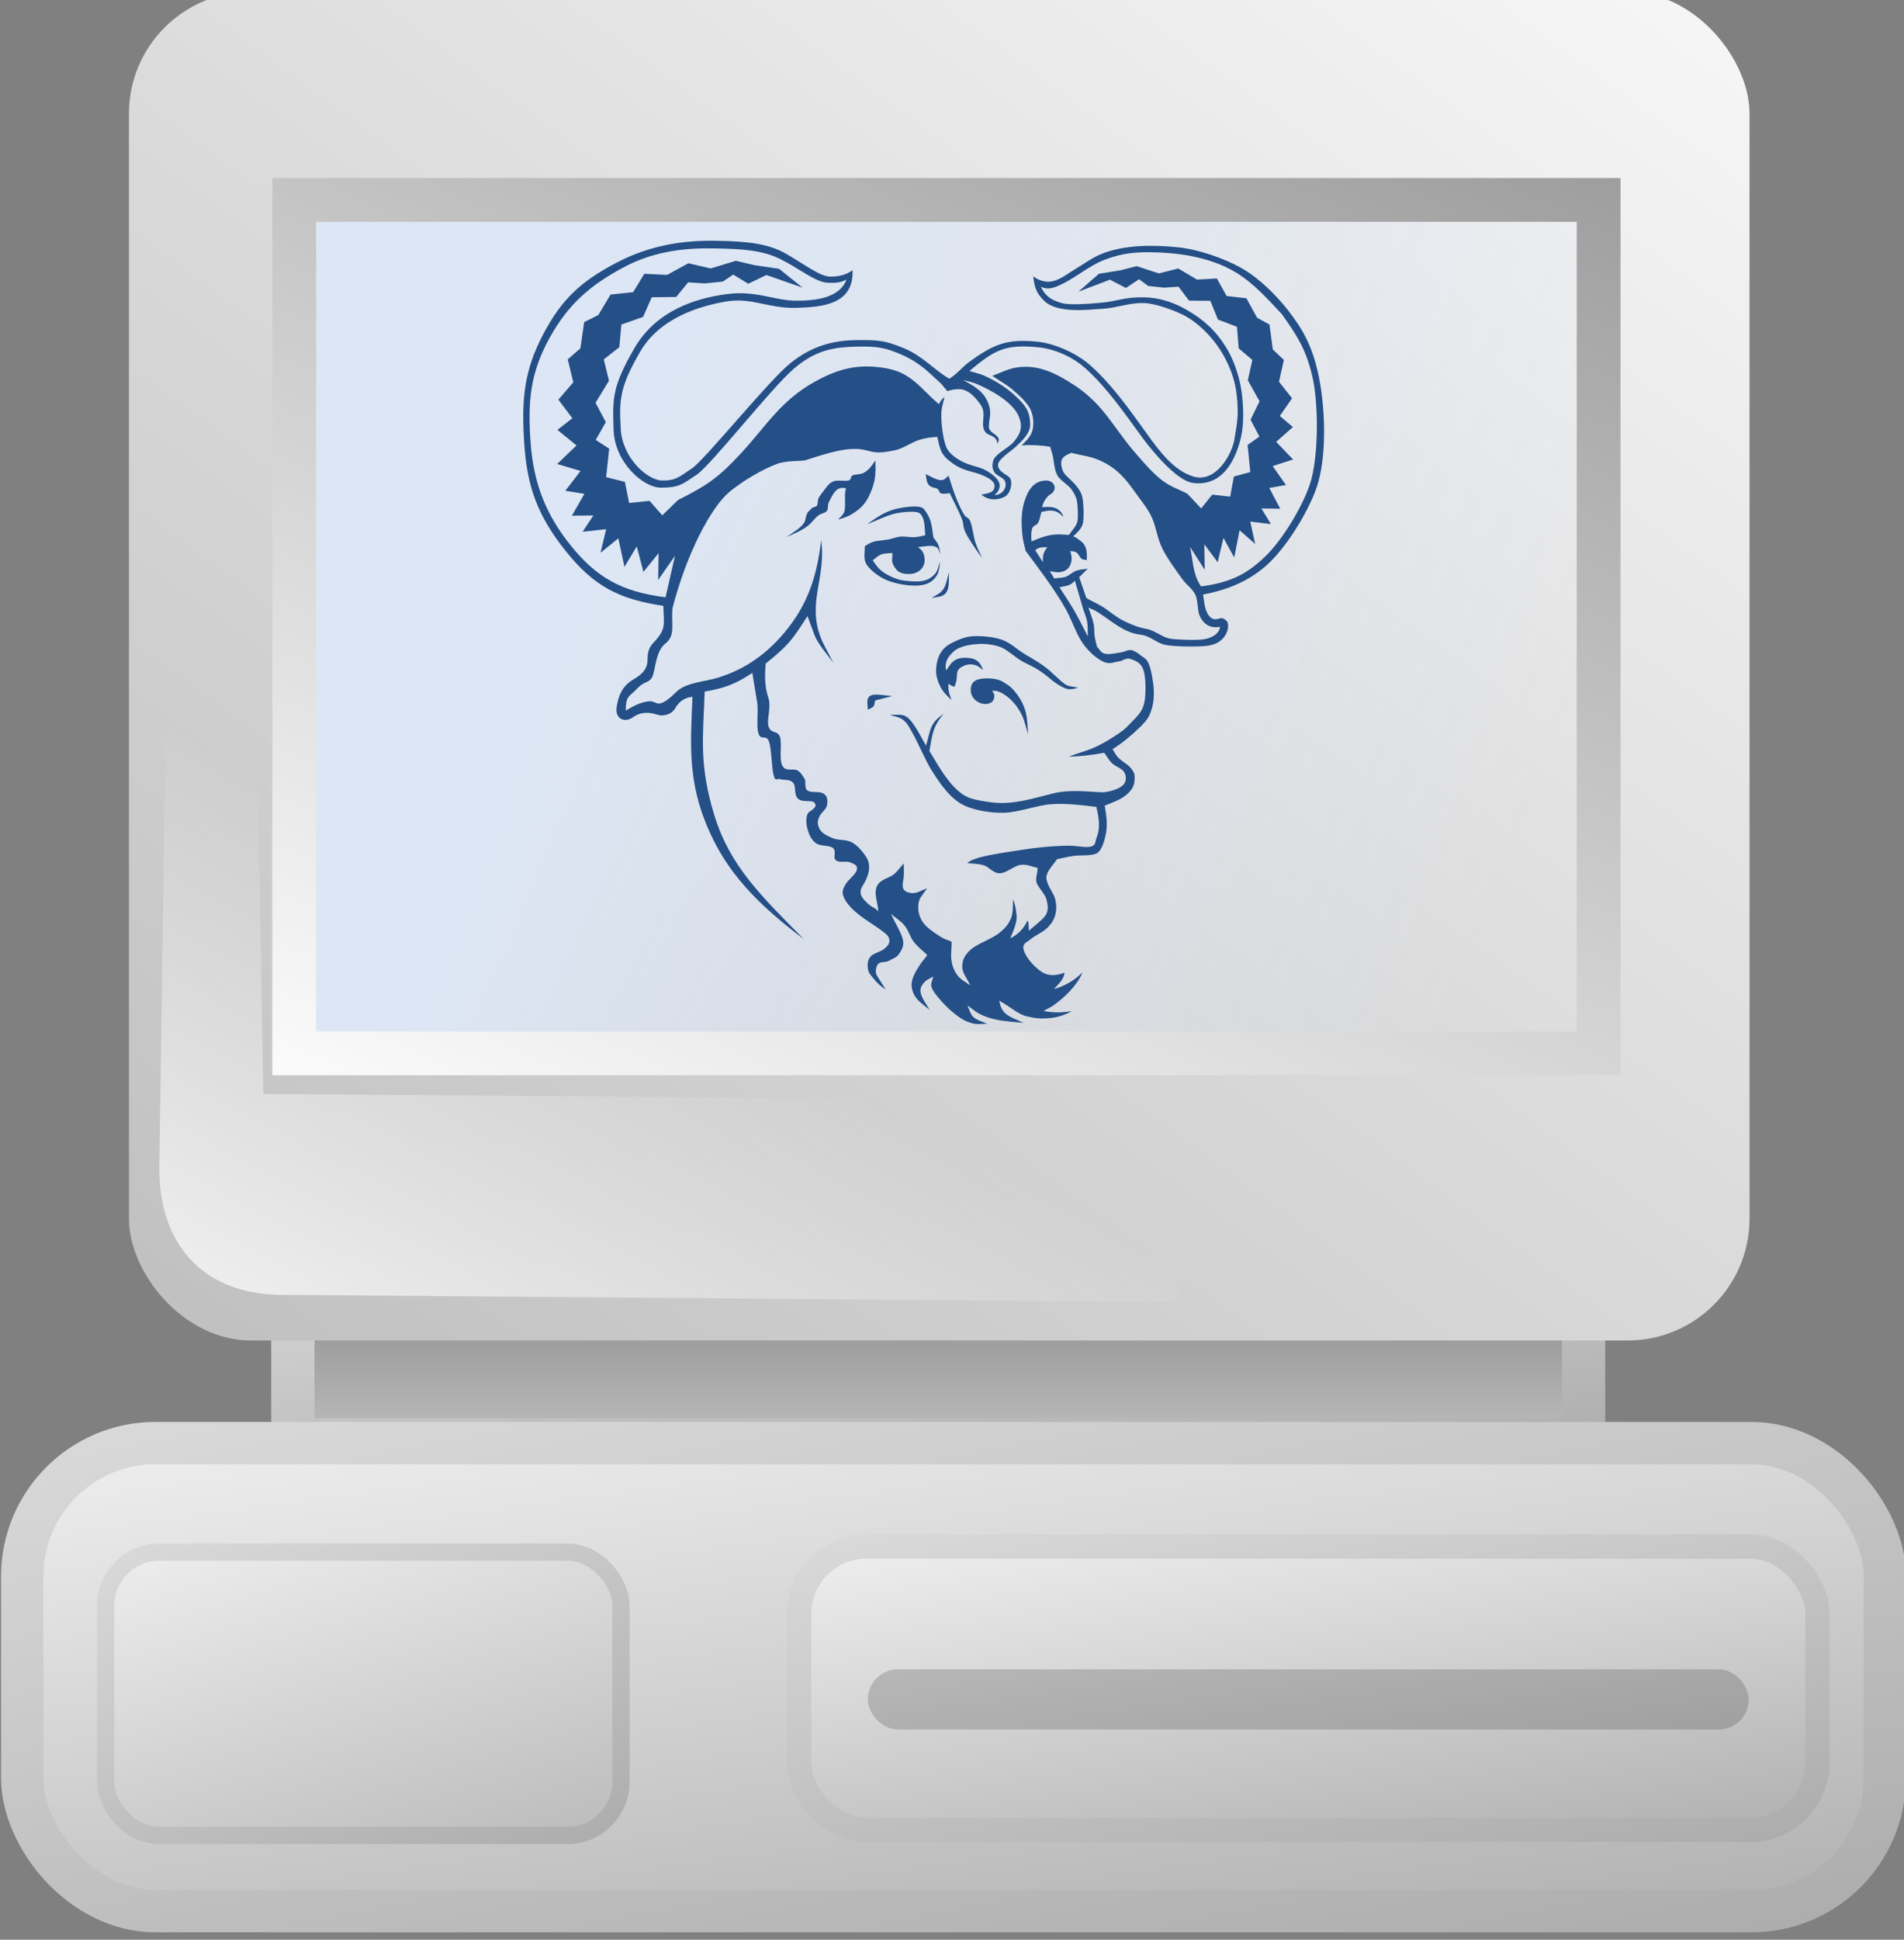 <?xml version="1.0" encoding="UTF-8" standalone="no"?>
<!-- Created with Inkscape (http://www.inkscape.org/) -->

<svg
   xmlns:dc="http://purl.org/dc/elements/1.1/"
   xmlns:cc="http://creativecommons.org/ns#"
   xmlns:rdf="http://www.w3.org/1999/02/22-rdf-syntax-ns#"
   xmlns:svg="http://www.w3.org/2000/svg"
   xmlns="http://www.w3.org/2000/svg"
   xmlns:xlink="http://www.w3.org/1999/xlink"
   xmlns:sodipodi="http://sodipodi.sourceforge.net/DTD/sodipodi-0.dtd"
   xmlns:inkscape="http://www.inkscape.org/namespaces/inkscape"
   width="235.108"
   height="239.404"
   id="svg15616"
   version="1.1"
   inkscape:version="0.48.1 r9760"
   sodipodi:docname="New document 18">
  <rect width="100%" height="100%" fill="#808080" stroke="none"/>
  <defs
     id="defs15618">
    <linearGradient
       y2="234.269"
       x2="25.221"
       y1="178.489"
       x1="25.221"
       gradientTransform="matrix(5.986,0,0,1.021,280.342,-2399.024)"
       gradientUnits="userSpaceOnUse"
       id="linearGradient42424-6"
       xlink:href="#linearGradient888-2-0-4"
       inkscape:collect="always" />
    <linearGradient
       id="linearGradient888-2-0-4">
      <stop
         id="stop889-8-8-3"
         offset="0"
         style="stop-color:#626262;stop-opacity:1;" />
      <stop
         id="stop890-5-9-33"
         offset="1"
         style="stop-color:#fff;stop-opacity:1;" />
    </linearGradient>
    <linearGradient
       y2="176.287"
       x2="-16.224"
       y1="269.858"
       x1="51.461"
       gradientTransform="matrix(5.986,0,0,1.021,280.342,-2399.024)"
       gradientUnits="userSpaceOnUse"
       id="linearGradient42426-8"
       xlink:href="#linearGradient888-2-0-4"
       inkscape:collect="always" />
    <linearGradient
       id="linearGradient15532">
      <stop
         id="stop15534"
         offset="0"
         style="stop-color:#626262;stop-opacity:1;" />
      <stop
         id="stop15536"
         offset="1"
         style="stop-color:#fff;stop-opacity:1;" />
    </linearGradient>
    <linearGradient
       y2="11.699"
       x2="95.644"
       y1="208.44"
       x1="-77.726"
       gradientTransform="matrix(2.71,0,0,2.255,280.342,-2399.024)"
       gradientUnits="userSpaceOnUse"
       id="linearGradient42428-6"
       xlink:href="#linearGradient888-2-0-4"
       inkscape:collect="always" />
    <linearGradient
       id="linearGradient15539">
      <stop
         id="stop15541"
         offset="0"
         style="stop-color:#626262;stop-opacity:1;" />
      <stop
         id="stop15543"
         offset="1"
         style="stop-color:#fff;stop-opacity:1;" />
    </linearGradient>
    <linearGradient
       y2="-2239.307"
       x2="493.795"
       y1="-2277.692"
       x1="395.963"
       gradientUnits="userSpaceOnUse"
       id="linearGradient42430-0"
       xlink:href="#linearGradient42314-4"
       inkscape:collect="always" />
    <linearGradient
       id="linearGradient42314-4">
      <stop
         id="stop42316-8"
         offset="0"
         style="stop-color:#dde6f4;stop-opacity:1;" />
      <stop
         id="stop42318-8"
         offset="1"
         style="stop-color:#dde6f4;stop-opacity:0;" />
    </linearGradient>
    <linearGradient
       y2="91.077"
       x2="27.674"
       y1="-3.91"
       x1="92.438"
       gradientTransform="matrix(3.032,0,0,2.015,280.342,-2399.024)"
       gradientUnits="userSpaceOnUse"
       id="linearGradient42432-8"
       xlink:href="#linearGradient888-2-0-4"
       inkscape:collect="always" />
    <linearGradient
       id="linearGradient15550">
      <stop
         id="stop15552"
         offset="0"
         style="stop-color:#626262;stop-opacity:1;" />
      <stop
         id="stop15554"
         offset="1"
         style="stop-color:#fff;stop-opacity:1;" />
    </linearGradient>
    <linearGradient
       y2="113.719"
       x2="17.877"
       y1="90.197"
       x1="39.811"
       gradientTransform="matrix(3.265,0,0,1.872,280.342,-2399.024)"
       gradientUnits="userSpaceOnUse"
       id="linearGradient42434-9"
       xlink:href="#linearGradient892-6-9-7"
       inkscape:collect="always" />
    <linearGradient
       id="linearGradient892-6-9-7">
      <stop
         id="stop893-3-5-7"
         offset="0"
         style="stop-color:#ffffff;stop-opacity:0;" />
      <stop
         id="stop894-6-8-6"
         offset="1"
         style="stop-color:#fff;stop-opacity:1;" />
    </linearGradient>
    <linearGradient
       y2="-89.846"
       x2="79.938"
       y1="65.199"
       x1="159.228"
       spreadMethod="pad"
       gradientTransform="matrix(3.812,0,0,1.021,55.469,-2115.985)"
       gradientUnits="userSpaceOnUse"
       id="linearGradient42436-4"
       xlink:href="#linearGradient888-2-0-4"
       inkscape:collect="always" />
    <linearGradient
       id="linearGradient15561">
      <stop
         id="stop15563"
         offset="0"
         style="stop-color:#626262;stop-opacity:1;" />
      <stop
         id="stop15565"
         offset="1"
         style="stop-color:#fff;stop-opacity:1;" />
    </linearGradient>
    <linearGradient
       y2="-95.58"
       x2="5.623"
       y1="114.67"
       x1="157.709"
       gradientTransform="matrix(3.812,0,0,1.021,55.469,-2115.985)"
       gradientUnits="userSpaceOnUse"
       id="linearGradient42438-3"
       xlink:href="#linearGradient888-2-0-4"
       inkscape:collect="always" />
    <linearGradient
       id="linearGradient15568">
      <stop
         id="stop15570"
         offset="0"
         style="stop-color:#626262;stop-opacity:1;" />
      <stop
         id="stop15572"
         offset="1"
         style="stop-color:#fff;stop-opacity:1;" />
    </linearGradient>
    <linearGradient
       y2="-66.005"
       x2="104.06"
       y1="23.06"
       x1="149.608"
       spreadMethod="pad"
       gradientTransform="matrix(3.632,0,0,1.071,55.469,-2115.985)"
       gradientUnits="userSpaceOnUse"
       id="linearGradient42440-0"
       xlink:href="#linearGradient888-2-0-4"
       inkscape:collect="always" />
    <linearGradient
       id="linearGradient15575">
      <stop
         id="stop15577"
         offset="0"
         style="stop-color:#626262;stop-opacity:1;" />
      <stop
         id="stop15579"
         offset="1"
         style="stop-color:#fff;stop-opacity:1;" />
    </linearGradient>
    <linearGradient
       y2="-69.298"
       x2="61.37"
       y1="51.478"
       x1="148.735"
       gradientTransform="matrix(3.632,0,0,1.071,55.469,-2115.985)"
       gradientUnits="userSpaceOnUse"
       id="linearGradient42442-30"
       xlink:href="#linearGradient888-2-0-4"
       inkscape:collect="always" />
    <linearGradient
       id="linearGradient15582">
      <stop
         id="stop15584"
         offset="0"
         style="stop-color:#626262;stop-opacity:1;" />
      <stop
         id="stop15586"
         offset="1"
         style="stop-color:#fff;stop-opacity:1;" />
    </linearGradient>
    <linearGradient
       y2="-48.173"
       x2="108.579"
       y1="30.068"
       x1="149.644"
       gradientTransform="matrix(2.626,0,0,1.482,55.469,-2115.985)"
       gradientUnits="userSpaceOnUse"
       id="linearGradient42444-9"
       xlink:href="#linearGradient888-2-0-4"
       inkscape:collect="always" />
    <linearGradient
       id="linearGradient15589">
      <stop
         id="stop15591"
         offset="0"
         style="stop-color:#626262;stop-opacity:1;" />
      <stop
         id="stop15593"
         offset="1"
         style="stop-color:#fff;stop-opacity:1;" />
    </linearGradient>
    <linearGradient
       y2="-49.167"
       x2="81.777"
       y1="36.145"
       x1="143.489"
       gradientTransform="matrix(2.626,0,0,1.482,55.469,-2115.985)"
       gradientUnits="userSpaceOnUse"
       id="linearGradient42446-2"
       xlink:href="#linearGradient888-2-0-4"
       inkscape:collect="always" />
    <linearGradient
       id="linearGradient15596">
      <stop
         id="stop15598"
         offset="0"
         style="stop-color:#626262;stop-opacity:1;" />
      <stop
         id="stop15600"
         offset="1"
         style="stop-color:#fff;stop-opacity:1;" />
    </linearGradient>
    <linearGradient
       inkscape:collect="always"
       xlink:href="#linearGradient888-2-0-4"
       id="linearGradient15766"
       gradientUnits="userSpaceOnUse"
       gradientTransform="matrix(5.986,0,0,1.021,280.342,-2399.024)"
       x1="25.221"
       y1="178.489"
       x2="25.221"
       y2="234.269" />
    <linearGradient
       inkscape:collect="always"
       xlink:href="#linearGradient888-2-0-4"
       id="linearGradient15768"
       gradientUnits="userSpaceOnUse"
       gradientTransform="matrix(5.986,0,0,1.021,280.342,-2399.024)"
       x1="51.461"
       y1="269.858"
       x2="-16.224"
       y2="176.287" />
    <linearGradient
       inkscape:collect="always"
       xlink:href="#linearGradient888-2-0-4"
       id="linearGradient15770"
       gradientUnits="userSpaceOnUse"
       gradientTransform="matrix(2.71,0,0,2.255,280.342,-2399.024)"
       x1="-77.726"
       y1="208.44"
       x2="95.644"
       y2="11.699" />
    <linearGradient
       inkscape:collect="always"
       xlink:href="#linearGradient42314-4"
       id="linearGradient15772"
       gradientUnits="userSpaceOnUse"
       x1="395.963"
       y1="-2277.692"
       x2="493.795"
       y2="-2239.307" />
    <linearGradient
       inkscape:collect="always"
       xlink:href="#linearGradient888-2-0-4"
       id="linearGradient15774"
       gradientUnits="userSpaceOnUse"
       gradientTransform="matrix(3.032,0,0,2.015,280.342,-2399.024)"
       x1="92.438"
       y1="-3.91"
       x2="27.674"
       y2="91.077" />
    <linearGradient
       inkscape:collect="always"
       xlink:href="#linearGradient892-6-9-7"
       id="linearGradient15776"
       gradientUnits="userSpaceOnUse"
       gradientTransform="matrix(3.265,0,0,1.872,280.342,-2399.024)"
       x1="39.811"
       y1="90.197"
       x2="17.877"
       y2="113.719" />
    <linearGradient
       inkscape:collect="always"
       xlink:href="#linearGradient888-2-0-4"
       id="linearGradient15778"
       gradientUnits="userSpaceOnUse"
       gradientTransform="matrix(3.812,0,0,1.021,55.469,-2115.985)"
       spreadMethod="pad"
       x1="159.228"
       y1="65.199"
       x2="79.938"
       y2="-89.846" />
    <linearGradient
       inkscape:collect="always"
       xlink:href="#linearGradient888-2-0-4"
       id="linearGradient15780"
       gradientUnits="userSpaceOnUse"
       gradientTransform="matrix(3.812,0,0,1.021,55.469,-2115.985)"
       x1="157.709"
       y1="114.67"
       x2="5.623"
       y2="-95.58" />
    <linearGradient
       inkscape:collect="always"
       xlink:href="#linearGradient888-2-0-4"
       id="linearGradient15782"
       gradientUnits="userSpaceOnUse"
       gradientTransform="matrix(3.632,0,0,1.071,55.469,-2115.985)"
       spreadMethod="pad"
       x1="149.608"
       y1="23.06"
       x2="104.06"
       y2="-66.005" />
    <linearGradient
       inkscape:collect="always"
       xlink:href="#linearGradient888-2-0-4"
       id="linearGradient15784"
       gradientUnits="userSpaceOnUse"
       gradientTransform="matrix(3.632,0,0,1.071,55.469,-2115.985)"
       x1="148.735"
       y1="51.478"
       x2="61.37"
       y2="-69.298" />
    <linearGradient
       inkscape:collect="always"
       xlink:href="#linearGradient888-2-0-4"
       id="linearGradient15786"
       gradientUnits="userSpaceOnUse"
       gradientTransform="matrix(2.626,0,0,1.482,55.469,-2115.985)"
       x1="149.644"
       y1="30.068"
       x2="108.579"
       y2="-48.173" />
    <linearGradient
       inkscape:collect="always"
       xlink:href="#linearGradient888-2-0-4"
       id="linearGradient15788"
       gradientUnits="userSpaceOnUse"
       gradientTransform="matrix(2.626,0,0,1.482,55.469,-2115.985)"
       x1="143.489"
       y1="36.145"
       x2="81.777"
       y2="-49.167" />
  </defs>
  <sodipodi:namedview
     id="base"
     pagecolor="#ffffff"
     bordercolor="#666666"
     borderopacity="1.0"
     inkscape:pageopacity="0.0"
     inkscape:pageshadow="2"
     inkscape:zoom="0.35"
     inkscape:cx="-6.5342867"
     inkscape:cy="236.83921"
     inkscape:document-units="px"
     inkscape:current-layer="layer1"
     showgrid="false"
     fit-margin-top="0"
     fit-margin-left="0"
     fit-margin-right="0"
     fit-margin-bottom="0"
     inkscape:window-width="496"
     inkscape:window-height="415"
     inkscape:window-x="2018"
     inkscape:window-y="288"
     inkscape:window-maximized="0" />
  <g
     inkscape:label="Layer 1"
     inkscape:groupmode="layer"
     id="layer1"
     transform="translate(-381.534,-529.797)">
    <g
       id="g42398-9"
       transform="matrix(1.12,0,0,1.12,11.448,3153.628)">
      <rect
         height="20.555"
         id="rect1866-3-4-2"
         style="fill:url(#linearGradient15766);fill-opacity:1;fill-rule:evenodd;stroke:url(#linearGradient15768);stroke-width:3.578pt"
         width="142.304"
         x="362.722"
         y="-2204.586" />
      <rect
         height="148.629"
         id="rect1867-8-7-4"
         rx="13.44"
         ry="13.44"
         style="fill:url(#linearGradient15770);fill-opacity:1;fill-rule:evenodd;stroke-width:1.628"
         width="178.671"
         x="344.651"
         y="-2343.618" />
      <rect
         height="94.043"
         id="rect1868-5-5-4"
         style="fill:url(#linearGradient15772);fill-opacity:1;fill-rule:evenodd;stroke:url(#linearGradient15774);stroke-width:3.621pt"
         width="143.813"
         x="362.871"
         y="-2320.673" />
      <path
         inkscape:connector-curvature="0"
         d="m 348.791,-2268.403 -0.791,54.155 c -0.126,8.633 4.795,14.161 13.44,14.23 l 98.427,0.791 9.487,-22.136 -109.891,-0.791 -0.791,-46.644 -9.882,0.395 z"
         id="path1869-1-1-5"
         sodipodi:nodetypes="czzccccc"
         style="fill:url(#linearGradient15776);fill-opacity:1;fill-rule:evenodd;stroke-width:1pt" />
      <rect
         height="51.582"
         id="rect1888-0-1-9"
         rx="14.687"
         ry="14.687"
         style="fill:url(#linearGradient15778);fill-opacity:1;fill-rule:evenodd;stroke:url(#linearGradient15780);stroke-width:4.661"
         width="205.355"
         x="332.881"
         y="-2183.683" />
      <rect
         height="31.228"
         id="rect1889-3-9-1"
         rx="7.413"
         ry="7.413"
         style="fill:url(#linearGradient15782);fill-opacity:1;fill-rule:evenodd;stroke:url(#linearGradient15784);stroke-width:2.681"
         width="112.266"
         x="418.541"
         y="-2172.286" />
      <rect
         height="31.228"
         id="rect1890-4-9-2"
         rx="5.912"
         ry="5.912"
         style="fill:url(#linearGradient15786);fill-opacity:1;fill-rule:evenodd;stroke:url(#linearGradient15788);stroke-width:1.899"
         width="56.809"
         x="342.085"
         y="-2171.67" />
      <rect
         height="6.634"
         id="rect1891-2-3-8"
         rx="3.317"
         ry="3.317"
         style="fill-opacity:0.17;fill-rule:evenodd;stroke-width:0.463"
         width="97.12"
         x="426.114"
         y="-2158.756" />
      <path
         inkscape:connector-curvature="0"
         id="path7-1-9"
         d="m 406.784,-2265.913 c -0.6,0.041 -1.381,0.31 -1.905,1.249 -0.428,0.767 -1.43,0.89 -1.898,0.735 -0.78,-0.258 -1.776,-0.436 -2.741,0.251 -0.965,0.688 -2.007,0.168 -1.825,-1.086 0.183,-1.253 0.636,-2.37 1.837,-3.061 2.625,-1.51 0.801,-2.561 2.241,-4.076 1.443,-1.518 1.125,-1.983 1.077,-4.045 -4.878,-0.733 -7.643,-2.139 -10.731,-5.996 -3.087,-3.858 -4.284,-7.033 -4.604,-11.869 -0.32,-4.836 -0.043,-7.971 2.047,-11.985 2.09,-4.014 4.29,-5.947 8.102,-7.952 3.813,-2.004 7.548,-2.484 11.001,-2.426 3.453,0.059 5.754,0.311 7.705,1.425 1.951,1.113 3.736,2.514 4.873,2.524 1.138,0.011 1.913,-0.288 2.466,-0.712 0.148,3.749 -3.227,4.074 -6.245,4.154 -3.019,0.079 -4.874,-1.17 -7.654,-0.705 -2.78,0.465 -7.332,1.73 -9.55,5.59 -2.218,3.86 -2.293,5.224 -2.109,8.461 0.184,3.237 2.97,5.652 4.543,5.678 1.573,0.027 1.924,-0.429 3.3,-1.327 1.377,-0.898 8.405,-9.598 10.803,-11.552 2.398,-1.954 4.765,-2.558 7.32,-2.589 2.555,-0.031 3.208,0.056 5.269,0.9 2.061,0.845 3.327,2.4 4.989,3.351 0.849,-0.5 1.377,-1.246 2.156,-1.816 2.787,-2.037 4.235,-2.586 7.547,-2.264 1.904,0.185 4.304,1.273 5.737,2.518 2.55,2.218 4.658,5.305 6.36,7.65 1.326,1.827 2.886,4.012 5.113,4.695 2.432,0.746 4.262,-2.404 4.531,-4.151 0.152,-0.99 0.351,-1.858 0.353,-2.947 0.002,-1.09 -0.11,-2.412 -0.424,-3.548 -0.314,-1.136 -0.852,-2.266 -1.435,-3.203 -0.948,-1.525 -2.5,-3.121 -4.114,-3.942 -0.906,-0.461 -3.037,-1.298 -4.381,-1.328 -1.646,-0.036 -2.9,0.517 -4.422,0.621 -1.842,0.126 -5.133,0.54 -6.577,-0.883 -0.919,-0.906 -1.035,-1.51 -1.192,-2.691 0.406,0.334 0.974,0.554 1.479,0.597 1.154,0.097 2.234,-0.845 3.165,-1.39 0.767,-0.45 1.853,-1.253 2.861,-1.659 2.589,-1.044 5.768,-1.014 8.501,-0.734 2.19,0.224 5.03,1.198 6.951,2.285 1.93,1.092 3.79,2.933 5.152,4.668 1.714,2.184 2.651,4.057 3.272,6.781 0.793,3.478 1.013,8.703 0.054,12.132 -0.756,2.702 -3.266,6.854 -5.403,8.888 -2.107,2.007 -4.541,2.976 -7.308,3.506 0.108,0.558 0.126,1.079 0.269,1.537 0.203,0.65 0.592,1.375 1.392,1.145 0.319,-0.091 0.489,-0.17 0.91,0.197 0.42,0.368 0.201,1.788 -0.981,2.425 -0.599,0.323 -1.232,0.393 -2.191,0.412 -0.96,0.019 -2.458,0.024 -3.5,-0.159 -1.042,-0.182 -1.664,-1.009 -2.818,-1.139 -1.783,-0.199 -3.149,-1.488 -4.579,-2.409 -0.597,-0.385 -0.798,-0.389 -1.142,-0.583 0.186,0.569 0.433,1.159 0.557,1.706 0.124,0.547 0.071,1.053 0.137,1.491 0.065,0.437 0.187,0.777 0.257,1.132 0.286,0.256 0.377,0.644 0.857,0.766 0.48,0.122 1.232,-0.068 1.723,-0.134 0.491,-0.066 0.821,-0.334 1.206,-0.26 0.386,0.073 0.751,0.349 1.074,0.608 0.323,0.259 0.601,0.297 0.862,0.942 0.262,0.646 0.501,1.968 0.537,2.852 0.036,0.884 -0.063,1.681 -0.325,2.383 -0.262,0.701 -0.492,1.012 -1.201,1.707 -0.709,0.695 -1.864,1.714 -3.017,2.424 0.212,0.314 0.306,0.602 0.637,0.943 0.331,0.341 1.021,0.723 1.328,1.083 0.307,0.36 0.462,0.618 0.467,1.022 0.004,0.404 -0.015,0.928 -0.342,1.368 -0.816,1.095 -1.781,1.292 -2.954,1.807 0.197,1.232 0.358,2.112 0.073,3.343 -0.116,0.501 -0.375,1.638 -0.993,1.93 -0.619,0.292 -1.811,0.15 -2.566,0.27 -0.755,0.12 -1.178,0.234 -1.766,0.351 -0.358,0.517 -0.89,1.087 -1.073,1.551 -0.183,0.464 -0.128,0.63 0.026,1.103 0.153,0.473 0.676,1.162 0.824,1.716 0.148,0.554 0.177,1.151 0.039,1.706 -0.138,0.556 -0.375,0.959 -0.849,1.452 -0.473,0.494 -1.405,0.881 -1.869,1.281 -0.464,0.4 -0.927,0.448 -0.8,1.11 0.174,0.909 1.503,2.384 2.464,2.735 0.576,0.21 1.349,0.144 2.049,-0.151 -0.047,0.777 -0.719,1.3 -1.159,1.816 1.189,-0.34 2.342,-0.991 3.14,-1.854 -0.247,0.749 -1.098,1.952 -2.371,3.009 -1.273,1.056 -1.265,0.84 -1.898,1.26 1.155,0.232 2.228,0.169 3.123,0.01 -0.49,0.27 -1.294,0.65 -2.359,0.762 -1.065,0.112 -1.721,0.033 -2.68,-0.2 -0.96,-0.233 -1.835,-1.105 -2.998,-1.707 0.113,0.431 0.194,0.95 0.683,1.393 0.489,0.444 1.229,0.669 2.015,1.053 -1.001,-0.114 -2.053,-0.148 -3.037,-0.365 -0.728,-0.161 -1.218,-0.331 -1.75,-0.595 -0.533,-0.264 -0.944,-0.649 -1.416,-0.973 0.226,0.432 0.293,0.94 0.678,1.296 0.385,0.356 1.01,0.489 1.516,0.733 -0.528,-0.012 -1.035,0.103 -1.582,-0.035 -0.547,-0.138 -1.06,-0.354 -1.629,-0.773 -0.569,-0.419 -1.156,-0.935 -1.641,-1.463 -0.485,-0.528 -1.084,-1.212 -1.266,-1.698 -0.182,-0.487 0.109,-0.827 0.163,-1.24 -0.335,0.22 -0.747,0.341 -1.005,0.661 -0.257,0.32 -0.486,0.611 -0.372,1.168 0.114,0.557 0.628,1.238 0.992,1.857 -1.085,-0.887 -1.69,-1.228 -1.948,-2.298 -0.242,-1.002 0.383,-1.911 0.859,-2.668 0.236,-0.376 0.589,-0.726 0.81,-1.089 -0.49,-0.479 -1.05,-0.891 -1.47,-1.438 -0.42,-0.547 -0.596,-1.286 -1.025,-1.809 -0.429,-0.523 -1.005,-0.854 -1.507,-1.281 0.441,0.948 1.167,2.111 1.324,2.845 0.157,0.734 -0.177,1.183 -0.437,1.579 -0.261,0.396 -0.681,0.484 -1.08,0.728 -0.399,0.244 -1.019,0.052 -1.257,0.413 -0.237,0.361 -0.301,0.905 -0.074,1.263 l 0.931,1.47 c -0.343,-0.173 -0.934,-0.677 -1.201,-1.034 -0.267,-0.357 -0.675,-0.687 -0.731,-1.171 -0.056,-0.483 -0.083,-0.902 0.23,-1.333 0.313,-0.43 1.17,-0.574 1.554,-0.905 0.384,-0.331 0.599,-0.546 0.577,-0.974 -0.022,-0.427 -0.439,-0.733 -0.798,-1.003 -1.096,-0.822 -2.502,-1.579 -3.433,-2.57 -0.526,-0.56 -0.778,-1.012 -0.884,-1.398 -0.106,-0.386 0.006,-0.687 0.267,-1.162 0.261,-0.475 1.157,-1.109 1.266,-1.625 0.109,-0.516 -0.344,-0.627 -0.752,-0.809 -0.408,-0.182 -1.184,0.093 -1.563,-0.223 -0.379,-0.317 0.111,-0.982 -0.316,-1.346 -0.427,-0.365 -1.403,-0.161 -1.908,-0.554 -0.504,-0.393 -0.713,-0.88 -0.886,-1.449 -0.174,-0.569 -0.193,-1.193 -0.076,-1.605 0.118,-0.412 0.471,-0.484 0.685,-0.698 0.213,-0.214 0.398,-0.391 0.114,-0.71 -0.284,-0.319 -1.216,0.018 -1.752,-0.391 -0.536,-0.409 -0.208,-1.389 -0.587,-1.802 -0.379,-0.413 -1.058,-0.251 -1.417,-0.383 -0.358,-0.132 -0.499,0.334 -0.719,-0.403 -0.22,-0.736 -0.226,-2.931 -0.522,-3.75 -0.296,-0.819 -0.877,-0.055 -1.147,-0.869 -0.27,-0.814 -0.014,-2.116 -0.136,-3.345 l -0.551,-3.345 c -1.921,1.29 -3.189,1.696 -5.253,2.06 -0.172,5.05 -0.647,8.024 1.067,13.627 1.714,5.603 5.183,8.905 9.863,13.648 -6.175,-4.626 -9.123,-8.387 -10.968,-13.206 -1.845,-4.819 -1.491,-8.849 -1.306,-13.489 z m 32.813,-2.03 c 0.475,0.021 1.052,0.142 1.386,0.358 0.334,0.217 0.688,0.394 0.991,0.702 0.756,0.769 1.322,1.698 1.573,2.764 0.16,0.68 0.183,1.552 0.242,2.35 -0.229,-0.738 -0.382,-1.507 -0.708,-2.168 -0.514,-1.042 -1.386,-2.06 -2.47,-2.528 -0.358,-0.155 -0.596,-0.126 -0.793,-0.099 0.088,0.148 0.235,0.272 0.242,0.488 0.006,0.216 -0.042,0.64 -0.409,0.818 -0.592,0.287 -1.25,0.085 -1.707,-0.319 -0.461,-0.407 -0.618,-1.096 -0.377,-1.688 0.287,-0.706 1.383,-0.707 2.031,-0.678 z m -5.957,-1.004 c 0.06,-1.213 0.497,-2.236 1.584,-2.831 0.562,-0.307 1.428,-0.705 2.224,-0.798 0.764,-0.09 2.624,-0.024 3.742,0.486 0.859,0.392 1.444,1.002 2.198,1.448 0.754,0.446 1.29,0.745 2.008,1.246 1.102,0.768 1.748,1.614 2.512,2.121 0.367,0.243 0.884,0.207 1.372,0.356 -0.379,0.113 -0.875,0.237 -1.284,0.106 -0.51,-0.163 -1.224,-0.63 -1.619,-0.964 -0.7,-0.591 -1.062,-0.879 -1.826,-1.325 -0.456,-0.266 -1.206,-0.579 -1.707,-0.905 -0.501,-0.327 -1.371,-1.043 -1.853,-1.286 -0.612,-0.308 -1.714,-0.479 -2.396,-0.46 -0.939,0.027 -2.298,0.182 -3.025,0.841 -0.722,0.655 -0.996,1.232 -0.833,2.083 0.272,-0.313 0.453,-0.706 0.725,-0.939 0.564,-0.482 1.211,-0.505 1.914,-0.414 0.789,0.103 1.186,0.558 1.447,1.307 -0.175,-0.129 -0.498,-0.412 -0.752,-0.499 -0.597,-0.206 -1.049,-0.143 -1.608,0.157 -0.661,0.354 -0.481,0.879 -0.576,1.462 -0.044,0.269 -0.145,0.486 -0.218,0.729 -0.248,-0.066 -0.478,-0.169 -0.666,-0.355 0.008,0.273 -0.032,0.511 0.024,0.817 0.056,0.306 0.205,0.67 0.307,1.005 -0.46,-0.46 -0.931,-0.888 -1.228,-1.482 -0.297,-0.594 -0.499,-1.254 -0.467,-1.906 z m 0.796,-8.828 c 0.339,-0.503 0.438,-1.275 0.647,-1.903 -0.084,0.795 0.077,1.669 -0.311,2.244 -0.388,0.576 -1.07,0.475 -1.634,0.642 0.439,-0.335 0.959,-0.481 1.298,-0.984 z m -8.116,11.785 c 0.435,-0.352 1.61,-0.071 2.489,-0.01 -0.631,0.162 -1.263,0.324 -1.894,0.485 -0.059,0.215 -0.032,0.461 -0.176,0.644 -0.144,0.183 -0.418,0.251 -0.627,0.377 0.021,-0.565 -0.226,-1.146 0.21,-1.498 z m 6.191,-24.476 c 0.524,0.282 1.19,0.656 1.653,0.667 0.463,0.012 0.584,-0.303 0.857,-0.484 0.429,1.398 0.921,2.934 1.651,4.202 0.306,0.531 0.501,0.284 0.733,0.818 0.232,0.534 0.335,1.62 0.556,2.303 0.221,0.682 0.508,1.184 0.762,1.776 -0.645,-0.914 -1.479,-2.08 -1.839,-2.841 -0.359,-0.761 -0.129,-0.827 -0.42,-1.552 -0.291,-0.725 -0.879,-1.854 -1.319,-2.781 -0.315,0.042 -0.704,0.099 -0.944,0.025 -0.239,-0.074 -0.192,-0.328 -0.408,-0.493 -0.216,-0.165 -0.58,-0.101 -0.883,-0.363 -0.303,-0.262 -0.372,-0.801 -0.4,-1.278 z m -2.824,6.897 c 0.494,-0.043 1.107,0.089 1.569,0.063 0.462,-0.026 0.792,-0.146 1.188,-0.219 -0.073,-0.696 -0.004,-1.975 -0.646,-2.44 -0.415,-0.3 -2.12,-0.074 -2.576,0.025 -1.025,0.221 -2.218,0.833 -3.209,1.215 0.95,-0.663 1.77,-1.278 2.91,-1.621 0.685,-0.206 2.283,-0.474 2.99,-0.283 0.323,0.087 0.388,0.221 0.584,0.494 0.673,0.939 0.671,1.751 0.845,2.845 0.172,0.267 0.354,0.446 0.493,0.721 0.139,0.276 0.217,0.71 0.256,1.065 -0.176,-0.255 -0.068,-0.576 -0.556,-0.766 -0.488,-0.19 -1.235,-0.012 -1.892,0.056 0.479,0.346 0.717,0.679 0.736,1.41 0.021,0.858 -0.705,1.476 -1.464,1.535 -1.053,0.081 -1.596,-0.15 -2.023,-1.05 -0.187,-0.394 -0.051,-0.869 -0.067,-1.253 -1.266,0.088 -1.245,0.047 -2.17,0.818 0.503,0.737 0.82,1.16 1.65,1.601 0.466,0.247 0.994,0.488 1.571,0.586 0.578,0.098 1.525,0.193 2.132,0.1 0.607,-0.093 0.951,-0.266 1.4,-0.682 0.45,-0.416 0.491,-1.012 0.667,-1.483 -0.04,0.453 -0.092,1.03 -0.26,1.359 -0.512,0.999 -1.397,1.296 -2.454,1.299 -1.015,0.01 -2.27,-0.231 -3.213,-0.622 -0.755,-0.313 -2.006,-1.198 -2.303,-1.968 -0.203,-0.526 -0.042,-1.171 -0.064,-1.756 1.045,-0.695 1.304,-0.524 2.54,-0.727 0.517,-0.085 0.873,-0.277 1.366,-0.321 z m -6.087,-4.707 c 0.029,-0.416 0.075,-0.407 0.113,-0.611 -0.952,-0.255 -1.334,0.363 -1.892,1.51 -0.209,0.429 -0.002,0.685 -0.226,0.967 -0.224,0.282 -0.584,0.243 -0.948,0.514 -0.363,0.271 -0.724,0.79 -1.063,1.071 -0.697,0.576 -1.64,0.928 -2.449,1.316 0.552,-0.407 1.624,-1.026 1.971,-1.618 0.184,-0.314 0.157,-0.906 0.443,-1.188 0.286,-0.282 0.386,-0.478 0.756,-0.55 0.37,-0.072 0.221,-0.5 0.34,-0.841 0.119,-0.341 0.357,-0.582 0.609,-0.922 0.253,-0.34 0.571,-0.851 1.07,-1.036 0.499,-0.186 1.277,0.015 1.654,-0.092 0.377,-0.107 0.161,-0.381 0.435,-0.546 0.275,-0.165 0.808,-0.092 1.175,-0.268 0.65,-0.313 0.961,-0.834 1.352,-1.393 0.057,1.202 0.043,2.068 -0.389,3.2 -0.487,1.273 -0.98,2.023 -2.361,2.806 -0.476,0.27 -0.95,0.363 -1.344,0.505 0.23,-0.314 0.559,-0.45 0.69,-0.941 0.131,-0.491 0.033,-1.466 0.062,-1.883 z m 22.299,5.863 c -0.657,0.043 -0.812,-0.043 -1.338,0.327 0.285,0.443 0.57,0.886 0.854,1.33 -0.025,-0.875 0.06,-1.05 0.484,-1.657 z m -1.721,-0.636 c 0.91,-0.387 1.702,-0.701 2.691,-0.763 0.397,-0.025 1.012,0.036 1.413,0.054 0.341,-0.502 0.776,-0.898 0.935,-1.472 0.106,-0.38 0.053,-2.145 -0.133,-2.603 -0.544,-1.334 -1.073,-1.39 -1.822,-2.154 -0.543,-0.554 -0.565,-1.398 -0.728,-2.343 -0.06,-0.347 -0.23,-0.787 -0.31,-1.145 -0.979,-0.165 -2.032,-0.219 -3.158,-0.163 0.546,-0.524 1.074,-1.002 1.231,-1.789 0.156,-0.786 0.029,-1.753 -0.418,-2.458 -0.447,-0.705 -1.161,-1.319 -1.816,-1.894 -0.656,-0.575 -1.596,-1.049 -2.217,-1.519 0.808,-0.289 1.633,-0.714 2.424,-0.868 2.062,-0.4 3.838,0.212 5.827,1.414 1.156,0.699 2.113,1.364 3.321,2.629 1.208,1.265 2.707,3.586 3.877,4.963 1.17,1.376 2.115,2.465 3.135,3.286 1.021,0.821 1.945,1.055 2.917,1.582 l 1.515,1.609 1.226,-1.517 1.973,0.223 0.408,-2.215 1.811,-0.496 -0.295,-2.986 1.302,-0.924 -0.979,-1.858 0.994,-2.03 -1.296,-2.32 0.5,-2.234 -1.501,-1.279 -0.196,-2.374 -2.094,-0.798 -0.84,-2.065 -2.354,-0.027 -1.155,-1.533 -1.585,0.111 -1.766,-0.193 -0.999,-0.737 -1.45,0.962 -1.754,-0.915 -3.487,1.324 2.273,-1.977 2.355,-0.376 1.804,-0.46 2.437,0.8 2.145,-0.543 2.068,1.222 2.188,-0.121 1.075,1.929 2.179,0.251 1.179,2.145 1.37,0.748 0.364,2.747 1.22,1.157 -0.537,2.404 1.438,1.82 -1.348,1.951 1.442,1.219 -1.843,1.633 1.866,1.944 -2.254,0.727 1.468,2.085 -1.841,0.318 1.207,2.292 -2.075,-0.027 1.045,1.717 -2.276,-0.274 0.544,2.47 -1.72,-1.513 -0.589,2.994 -1.187,-2.15 -0.643,2.681 -1.465,-1.977 0.04,2.812 -1.619,-2.528 c 0.341,1.434 0.273,3.005 1.215,4.357 2.919,-0.395 4.827,-1.131 7.063,-3.282 2.037,-1.96 4.471,-6.046 5.13,-8.638 0.752,-2.958 0.775,-8.397 0.035,-11.408 -0.713,-2.899 -1.64,-4.284 -3.296,-6.649 -1.583,-1.681 -3.139,-3.457 -5.148,-4.655 -2.949,-1.76 -6.729,-2.234 -10.09,-2.188 -1.861,0.025 -3.107,0.383 -4.22,0.787 -1.945,0.708 -3.501,2.251 -5.479,3.013 -0.645,0.249 -1.162,0.256 -1.67,-0.015 0.497,0.995 1.039,1.442 2.279,1.804 0.897,0.262 3.038,0.096 4.512,-0.04 1.582,-0.146 2.408,-0.617 4.561,-0.587 2.103,0.029 3.77,0.828 4.681,1.349 1.88,1.075 3.228,2.268 4.4,4.157 0.643,1.037 1.094,2.208 1.411,3.402 0.317,1.194 0.456,2.532 0.477,3.701 0.02,1.169 -0.069,2.213 -0.355,3.265 -0.669,2.463 -2.145,4.97 -5.176,4.583 -1.855,-0.237 -4.652,-3.719 -5.588,-4.997 -1.89,-2.578 -3.835,-5.431 -6.209,-7.578 -1.448,-1.309 -3.43,-2.209 -5.377,-2.388 -3.652,-0.334 -4.735,0.36 -7.484,2.626 0.559,0.178 1.105,0.277 1.678,0.535 1.272,0.573 2.435,1.314 3.45,2.264 1.063,0.996 1.54,1.626 1.578,3.052 0.025,0.947 -0.754,1.706 -1.468,2.389 -0.437,0.418 -1.015,0.801 -1.369,1.126 -0.469,0.431 -1.05,0.902 -0.461,1.589 0.222,0.258 0.606,0.452 0.931,0.693 0.515,0.382 0.279,1.803 -0.399,2.18 -0.868,0.482 -1.906,0.428 -2.622,-0.217 0.904,-0.135 1.478,-0.255 1.454,-0.994 -0.013,-0.428 -0.558,-0.784 -1.093,-1.028 -1.29,-0.588 -2.263,-0.501 -3.547,-1.425 -1.296,-0.933 -1.325,-1.444 -1.675,-2.909 -0.625,0.066 -1.201,0.08 -2.036,0.357 -0.836,0.277 -1.759,0.935 -2.518,1.098 -1.911,0.411 -2.292,0.289 -3.337,0.019 -1.841,-0.477 -4.239,0.339 -6.62,1.101 -0.396,0.127 -1.998,0.01 -3.076,0.383 -1.665,0.584 -4.002,1.999 -5.351,3.135 -2.045,1.722 -4.732,6.876 -6.25,12.792 -0.16,1.798 0.352,3.01 -0.781,3.888 -1.133,0.878 -1.101,3.129 -1.486,3.76 -0.384,0.631 -0.829,0.352 -1.656,1.238 -0.827,0.886 -1.248,0.738 -1.227,2.414 0.713,-0.469 1.751,-1.013 2.664,-1.046 0.808,-0.029 0.816,1.034 2.89,-1.015 1.109,-1.097 3.239,-1.13 4.717,-1.614 1.478,-0.484 4.142,-1.48 6.81,-4.463 2.668,-2.983 3.944,-6.123 4.462,-10.662 0.082,0.805 0.225,1.713 -0.119,3.933 -0.345,2.22 -1.087,4.714 0.477,7.701 l 0.975,1.861 c -0.58,-0.792 -1.714,-2.084 -2.056,-3.005 l -0.787,-2.124 c -1.761,2.766 -2.166,3.26 -4.613,5.242 -0.097,1.229 -0.121,2.511 0.28,3.688 0.402,1.176 -0.239,2.532 0.067,3.306 0.306,0.775 1.013,0.334 1.243,1.118 0.231,0.784 -0.121,2.335 0.237,3.099 0.358,0.764 1.236,0.3 1.662,0.547 0.426,0.247 0.565,0.586 0.793,0.91 0.228,0.325 -0.089,1.092 0.374,1.341 0.463,0.249 1.185,0.038 1.667,0.278 0.482,0.239 0.555,0.814 0.439,1.33 -0.116,0.515 -0.63,0.752 -0.856,1.276 -0.226,0.524 -0.201,0.889 0.071,1.37 0.271,0.481 0.873,0.746 1.472,0.989 0.599,0.243 1.441,0.106 2.059,0.442 0.618,0.336 1.174,1.005 1.5,1.492 0.326,0.486 0.417,0.829 0.4,1.341 -0.017,0.511 -0.224,1.1 -0.497,1.594 -0.273,0.494 -0.875,1.095 0.065,2.038 0.94,0.943 0.906,0.537 1.444,1.148 -0.059,-1.058 -0.496,-1.92 -0.176,-2.717 0.32,-0.797 1.28,-0.935 1.786,-1.294 0.506,-0.359 0.798,-0.851 1.197,-1.276 -0.005,0.547 0.053,1.136 -0.009,1.548 -0.127,0.838 -0.374,1.582 0.875,1.716 0.563,0.06 1.097,-0.304 1.689,-0.523 -0.31,0.555 -0.849,1.002 -0.931,1.667 -0.081,0.664 0.016,1.394 0.476,2.054 0.46,0.659 1.255,1.148 1.837,1.536 0.582,0.388 0.894,0.419 1.341,0.628 0.022,0.653 -0.107,1.345 -0.032,1.96 0.074,0.615 0.268,1.16 0.624,1.669 0.356,0.509 0.927,0.8 1.465,1.177 -0.295,-0.686 -0.893,-1.338 -0.885,-2.059 0.008,-0.722 0.224,-1.233 0.928,-1.873 0.704,-0.64 2.351,-1.196 3.128,-1.818 0.777,-0.623 1.028,-1.004 1.307,-1.609 0.279,-0.605 0.201,-1.578 0.253,-2.122 0.256,0.761 0.292,0.998 0.375,1.794 0.084,0.796 -0.464,1.914 -0.696,2.503 0.961,-0.464 1.571,-1.206 1.879,-1.931 0.206,0.122 0.102,0.457 0.178,1.103 0.342,-0.341 0.732,-0.603 1.077,-0.925 0.345,-0.321 0.723,-0.604 0.894,-1.053 0.171,-0.449 0.101,-0.926 -0.026,-1.447 -0.127,-0.521 -0.71,-1.126 -1.024,-1.696 -0.313,-0.57 0.056,-1.13 0.034,-1.817 -0.628,-0.108 -1.161,-0.427 -1.882,-0.324 -0.722,0.104 -1.548,0.914 -2.286,0.923 -0.738,0.01 -1.152,-0.682 -1.757,-0.872 -0.605,-0.19 -1.217,-0.169 -1.825,-0.254 0.77,-0.738 3.759,-1.089 5.804,-1.423 1.799,-0.293 3.584,-0.463 5.407,-0.489 0.814,-0.012 1.86,0.257 2.426,0.095 0.566,-0.162 0.445,-0.547 0.613,-0.967 0.469,-1.174 0.238,-2.219 -0.017,-3.401 -1.636,-0.192 -3.342,-0.427 -4.99,-0.3 -1.612,0.124 -3.521,0.89 -5.184,0.942 -1.446,0.044 -3.586,-0.277 -4.827,-1.034 -1.517,-0.924 -2.69,-2.91 -3.107,-3.548 -0.679,-1.038 -1.534,-3.076 -2.055,-4.007 -0.52,-0.931 -0.635,-1.192 -1.068,-1.581 -0.433,-0.389 -1.026,-0.419 -1.54,-0.628 0.592,0.061 1.237,-0.127 1.775,0.181 0.807,0.463 1.711,2.383 2.213,3.218 0.532,-1.784 0.408,-2.486 1.948,-3.491 -1.241,1.391 -1.272,2.445 -1.575,4.082 1.032,1.694 2.467,4.392 4.344,5.141 0.678,0.271 1.843,0.441 2.576,0.531 2.282,0.283 4.483,-0.441 6.724,-0.994 1.638,-0.405 3.3,-0.241 5.293,-0.124 0.676,0.04 2.271,-0.367 2.601,-1.051 0.178,-0.369 0.165,-0.813 -0.091,-1.206 -0.256,-0.393 -0.939,-0.584 -1.306,-0.938 -0.366,-0.354 -0.577,-0.774 -0.865,-1.162 -1.522,0.292 -2.773,0.404 -3.903,0.435 0.81,-0.334 1.587,-0.524 2.431,-0.854 0.843,-0.33 1.801,-0.871 2.481,-1.32 0.68,-0.449 1.115,-0.71 1.607,-1.233 0.492,-0.523 1.123,-1.062 1.486,-1.701 0.363,-0.639 0.419,-1.355 0.44,-2.146 0.02,-0.791 -0.014,-1.901 -0.319,-2.539 -0.305,-0.637 -0.893,-0.831 -1.365,-0.981 -0.472,-0.151 -0.796,0.231 -1.287,0.282 -0.492,0.051 -0.951,0.361 -1.662,0.027 -0.711,-0.334 -1.553,-1.015 -2.272,-2.024 -0.718,-1.01 -1.232,-2.661 -1.964,-3.93 -1.262,-2.189 -2.836,-4.234 -4.34,-6.262 -0.124,-0.5 -0.31,-1.191 -0.372,-1.87 -0.108,-1.182 -0.128,-2.411 0.239,-3.563 0.281,-0.883 0.69,-1.816 1.615,-2.178 0.37,-0.145 0.838,-0.202 1.168,-0.08 0.331,0.122 0.655,0.496 0.525,0.927 -0.143,0.474 -0.471,0.487 -0.695,0.727 -0.379,0.406 -0.531,0.704 -0.674,1.211 0.41,-0.01 0.963,-0.038 1.299,0.051 0.439,0.116 0.848,0.406 1.07,1.028 -0.524,-0.465 -0.784,-0.678 -1.438,-0.694 -0.3,-0.01 -0.663,0.1 -0.995,0.15 -0.124,0.403 -0.197,0.897 -0.372,1.209 -0.175,0.312 -0.515,0.237 -0.643,0.601 -0.128,0.364 -0.135,0.956 -0.071,1.434 z m 4.577,-0.546 c 0.201,0.079 0.277,0.096 0.531,0.29 0.254,0.193 0.605,0.386 0.806,0.849 0.202,0.462 0.192,1.177 0.149,1.468 -0.177,-0.052 -0.418,-0.017 -0.601,-0.173 -0.183,-0.157 -0.292,-0.512 -0.526,-0.664 -0.235,-0.152 -0.43,-0.118 -0.69,-0.151 0.133,0.379 0.198,0.758 0.136,1.102 -0.134,0.75 -0.576,1.131 -1.29,1.22 -0.312,0.039 -0.807,-0.063 -1.079,-0.113 0.126,0.281 0.339,0.527 0.465,0.808 0.604,-0.088 1.052,-0.075 1.377,-0.227 0.325,-0.152 0.673,-0.492 1.09,-0.636 0.417,-0.144 0.789,-0.142 1.245,-0.213 -0.359,0.309 -0.595,0.619 -0.954,0.929 0.263,0.765 0.526,1.53 0.789,2.295 0.558,0.349 1.081,0.533 1.785,0.964 0.703,0.431 1.547,1.202 2.463,1.623 0.916,0.42 1.461,0.649 2.419,0.83 0.957,0.18 1.718,0.956 2.66,1.081 0.942,0.126 2.701,0.151 3.426,0.081 0.824,-0.081 1.895,-0.506 1.991,-1.409 -0.691,0.171 -1.746,0.018 -2.279,-1.282 -0.236,-0.577 -0.121,-1.639 -0.483,-2.321 -0.362,-0.683 -0.866,-0.902 -1.469,-1.743 -0.603,-0.841 -1.589,-2.168 -2.142,-3.295 -0.553,-1.127 -0.683,-2.403 -1.151,-3.413 -0.468,-1.01 -1.174,-1.825 -1.721,-2.603 -1.195,-1.701 -2.158,-2.863 -4.126,-3.721 -0.947,-0.413 -2.024,-0.523 -3.036,-0.784 -0.412,0.184 -0.977,0.388 -1.077,0.87 -0.1,0.482 0.092,1.193 0.442,1.555 0.585,0.605 1.452,1.258 1.793,2.219 0.219,0.617 0.283,2.684 0.093,3.245 -0.197,0.583 -0.654,0.935 -1.035,1.323 z m 0.191,4.893 c -0.183,0.158 -0.322,0.32 -0.616,0.451 -0.294,0.131 -0.695,0.165 -1.085,0.262 0.547,0.851 1.121,1.711 1.645,2.606 0.524,0.895 0.978,1.874 1.478,2.811 -0.024,-0.537 0.008,-1.11 -0.07,-1.611 -0.078,-0.502 -0.305,-0.941 -0.531,-1.694 -0.225,-0.753 -0.502,-1.778 -0.821,-2.825 z m -14.711,-18.713 c -0.077,0.837 0.065,2.146 0.238,2.966 0.208,0.981 0.408,1.49 1.204,2.081 1.458,1.083 2.389,0.9 3.511,1.528 0.534,0.299 1.21,0.799 1.407,1.329 0.197,0.529 -0.13,1.104 -0.535,1.33 0.708,0.105 1.502,-0.693 1.17,-1.512 -0.163,-0.403 -0.94,-0.583 -1.178,-0.99 -0.238,-0.407 -0.237,-0.826 -0.125,-1.239 0.202,-0.745 1.676,-1.421 2.196,-2.01 0.801,-0.906 1.109,-1.664 0.655,-2.83 -0.637,-1.639 -3.099,-2.954 -4.573,-3.597 -0.675,-0.294 -1.053,-0.315 -1.579,-0.473 1.077,0.632 2.213,1.134 2.759,2.546 0.455,1.179 0.061,1.623 0.076,2.65 0.007,0.476 0.634,0.714 0.912,1.015 0.242,0.261 0.223,0.455 0.029,0.816 -0.021,-0.325 -0.16,-0.568 -0.41,-0.745 -0.413,-0.292 -0.857,-0.23 -1.077,-0.829 -0.334,-0.911 0.328,-1.775 -0.416,-2.798 -0.556,-0.766 -1.296,-1.623 -2.295,-1.645 -0.472,-0.011 -0.828,0.061 -1.332,0.21 l -0.673,-0.81 -0.016,-0.011 c -1.368,-1.249 -2.305,-2.278 -4.224,-3.136 -1.92,-0.858 -2.866,-0.988 -5.067,-0.939 -2.201,0.049 -4.385,0.233 -6.935,2.431 -2.549,2.198 -9.119,10.617 -10.713,11.682 -1.593,1.065 -1.946,1.426 -3.937,1.427 -1.991,0 -5.098,-2.815 -5.22,-6.335 -0.122,-3.519 -0.171,-4.77 2.276,-9.01 2.447,-4.24 6.879,-5.542 10.167,-5.981 3.289,-0.44 5.265,0.719 7.697,0.724 2.432,0.01 4.836,-0.414 5.545,-2.349 -0.347,0.206 -0.812,0.439 -2.119,0.371 -1.307,-0.068 -3.12,-1.582 -5.159,-2.596 -2.039,-1.014 -4.308,-1.133 -7.218,-1.188 -2.91,-0.055 -6.541,0.168 -10.139,2.11 -3.598,1.942 -6.053,4.003 -8.14,7.804 -2.087,3.801 -2.398,6.905 -2.062,11.507 0.336,4.602 1.756,8.025 4.489,11.394 2.733,3.369 5.465,5.017 10.39,5.63 l 1.037,-4.573 -1.851,2.656 0.046,-2.954 -1.674,2.078 -0.734,-2.818 -1.356,2.259 -0.674,-3.146 -1.966,1.59 0.622,-2.596 -2.601,0.288 1.195,-1.804 -2.371,0.028 1.38,-2.409 -2.104,-0.334 1.678,-2.191 -2.576,-0.764 2.133,-2.042 -2.106,-1.716 1.647,-1.281 -1.54,-2.05 1.643,-1.913 -0.613,-2.526 1.395,-1.216 0.415,-2.887 1.566,-0.786 1.347,-2.253 2.49,-0.264 1.229,-2.027 2.501,0.127 2.363,-1.285 2.451,0.571 2.784,-0.841 2.062,0.483 2.691,0.396 2.598,2.077 -3.985,-1.391 -2.005,0.961 -1.657,-1.011 -1.141,0.775 -2.019,0.202 -1.81,-0.117 -1.32,1.611 -2.69,0.028 -0.96,2.17 -2.392,0.839 -0.224,2.495 -1.715,1.344 0.572,2.347 -1.481,2.438 1.136,2.133 -1.118,1.952 1.488,0.971 -0.338,3.137 2.069,0.521 0.466,2.327 2.255,-0.234 1.401,1.595 1.732,-1.691 c 3.157,-1.574 4.457,-2.455 6.917,-5.115 2.8,-3.029 4.406,-5.829 8.136,-7.903 2.675,-1.488 4.858,-2.023 7.863,-1.504 2.822,0.487 3.767,2.18 5.845,3.963 0.22,-0.399 0.265,-0.504 0.628,-0.798 -0.114,0.518 -0.295,1.055 -0.341,1.553 z"
         style="fill:#244f87;fill-opacity:1;fill-rule:evenodd;stroke:none" />
    </g>
  </g>
</svg>
